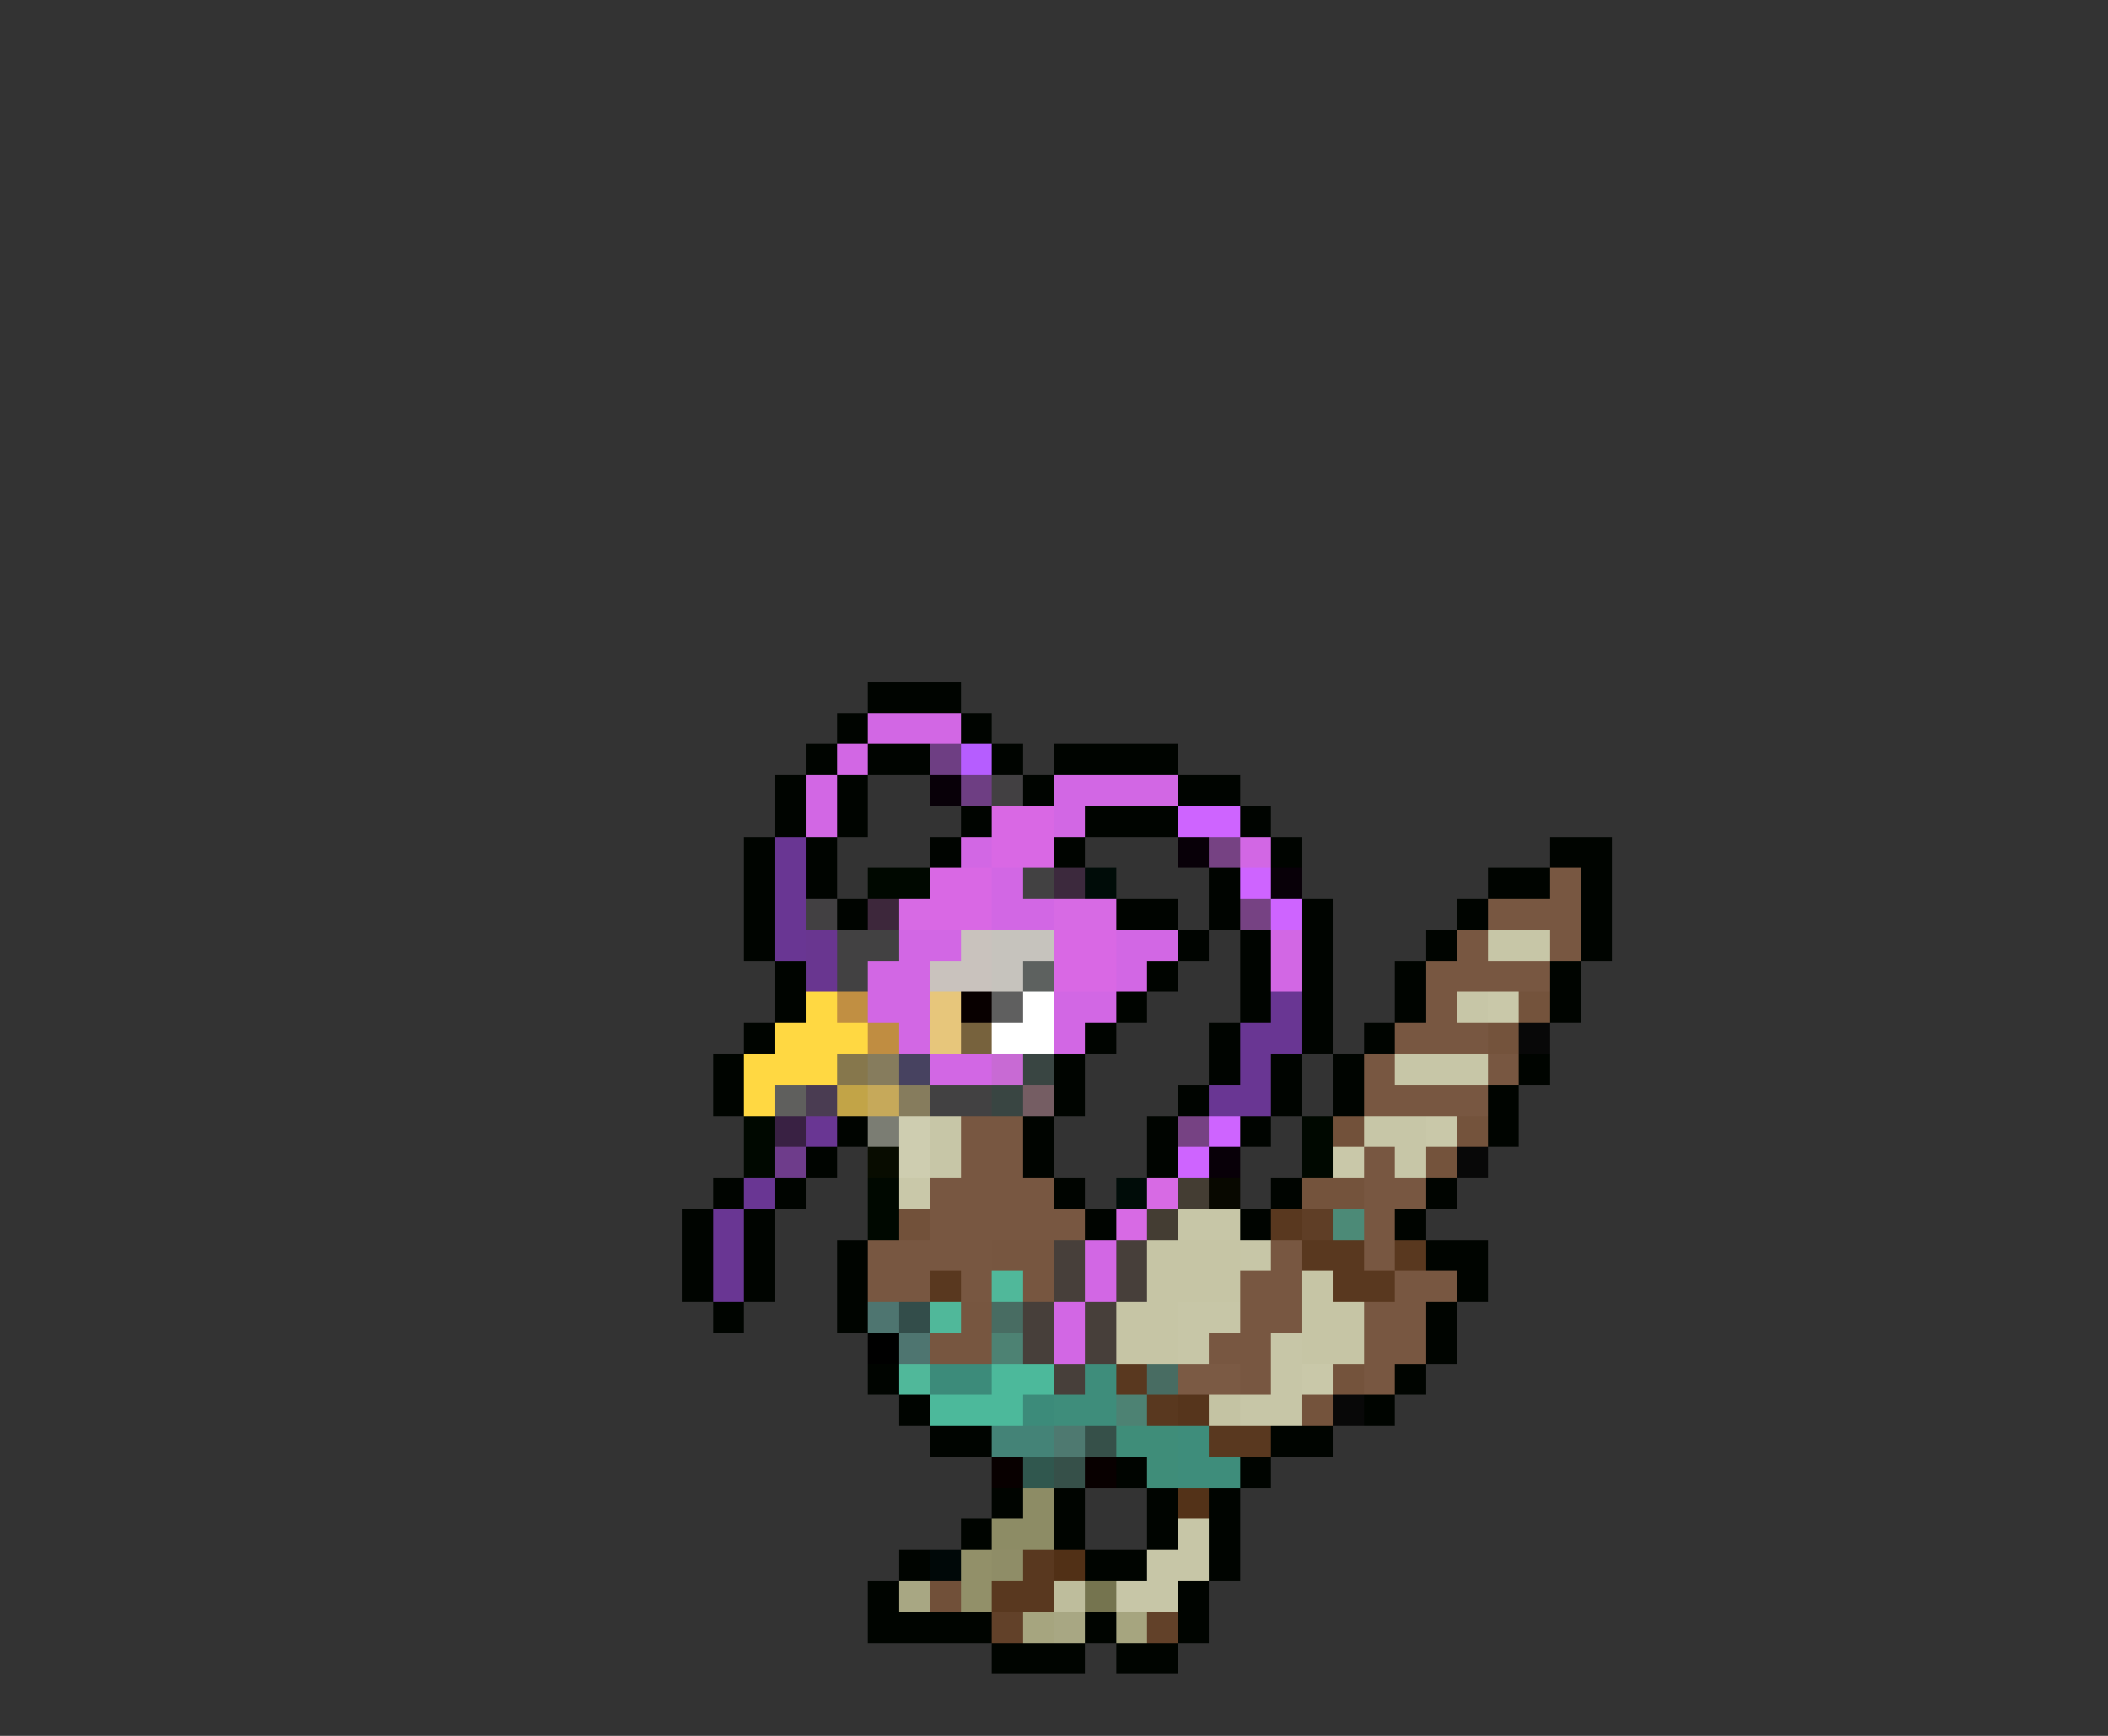 <svg xmlns="http://www.w3.org/2000/svg" viewBox="0 -0.5 68 56" shape-rendering="crispEdges">
<rect x="0" y="-0.5" width="68" height="56" fill="#333333" stroke="none"/>
<path stroke="#000400" d="M28 22h3M27 23h1M31 23h1M26 24h1M28 24h2M32 24h1M34 24h4M25 25h1M27 25h1M33 25h1M38 25h2M25 26h1M27 26h1M31 26h1M35 26h3M40 26h1M24 27h1M26 27h1M30 27h1M34 27h1M41 27h1M50 27h2M24 28h1M26 28h1M39 28h1M48 28h2M51 28h1M24 29h1M27 29h1M36 29h2M39 29h1M42 29h1M47 29h1M51 29h1M24 30h1M38 30h1M40 30h1M42 30h1M46 30h1M51 30h1M25 31h1M37 31h1M40 31h1M42 31h1M45 31h1M50 31h1M25 32h1M36 32h1M40 32h1M42 32h1M45 32h1M50 32h1M24 33h1M35 33h1M39 33h1M42 33h1M44 33h1M23 34h1M34 34h1M39 34h1M41 34h1M43 34h1M49 34h1M23 35h1M34 35h1M38 35h1M41 35h1M43 35h1M48 35h1M27 36h1M33 36h1M37 36h1M40 36h1M48 36h1M26 37h1M33 37h1M37 37h1M23 38h1M25 38h1M34 38h1M41 38h1M46 38h1M22 39h1M24 39h1M35 39h1M40 39h1M45 39h1M22 40h1M24 40h1M27 40h1M46 40h2M22 41h1M24 41h1M27 41h1M47 41h1M23 42h1M27 42h1M46 42h1M46 43h1M28 44h1M45 44h1M29 45h1M44 45h1M30 46h2M41 46h2M36 47h1M40 47h1M32 48h1M34 48h1M37 48h1M39 48h1M31 49h1M34 49h1M37 49h1M39 49h1M29 50h1M35 50h2M39 50h1M28 51h1M38 51h1M28 52h4M35 52h1M38 52h1M32 53h3M36 53h2" />
<path stroke="#d267e4" d="M28 23h3M27 24h1M26 25h1M34 25h4M26 26h1M34 26h1M31 27h1M40 27h1M32 28h1M32 29h2M29 30h2M36 30h2M41 30h1M28 31h2M36 31h1M41 31h1M28 32h2M34 32h2M29 33h1M34 33h1M30 34h2M35 40h1M35 41h1M34 42h1M34 43h1" />
<path stroke="#6e3e83" d="M30 24h1M31 25h1" />
<path stroke="#b65dff" d="M31 24h1" />
<path stroke="#080008" d="M30 25h1M38 27h1M41 28h1M39 37h1" />
<path stroke="#424042" d="M32 25h1M26 29h1" />
<path stroke="#d968e4" d="M32 26h2M32 27h2M30 28h2M30 29h2M34 30h2M34 31h2" />
<path stroke="#ce64ff" d="M38 26h2M40 28h1M41 29h1M39 36h1M38 37h1" />
<path stroke="#693693" d="M25 27h1M25 28h1M25 29h1M25 30h1M41 32h1M40 33h2M40 34h1M39 35h2M26 36h1M24 38h1M23 39h1M23 40h1M23 41h1" />
<path stroke="#764283" d="M39 27h1M40 29h1M38 36h1" />
<path stroke="#000800" d="M28 28h2M24 36h1M42 36h1M24 37h1M42 37h1M28 38h1M28 39h1" />
<path stroke="#424142" d="M33 28h1M27 30h2M27 31h1M30 35h2" />
<path stroke="#3c293d" d="M34 28h1" />
<path stroke="#000c08" d="M35 28h1M36 38h1" />
<path stroke="#785741" d="M50 28h1M48 29h3M47 30h1M50 30h1M46 31h4M46 32h1M45 33h3M44 34h1M48 34h1M44 35h4M31 36h2M31 37h2M44 37h1M30 38h4M44 38h2M30 39h5M44 39h1M28 40h4M41 40h1M44 40h1M28 41h2M31 41h1M40 41h2M45 41h2M40 42h2M44 42h2M39 43h2M44 43h2M40 44h1M44 44h1" />
<path stroke="#3d273b" d="M28 29h1" />
<path stroke="#d76ae4" d="M29 29h1M34 29h2M37 38h1M36 39h1" />
<path stroke="#693690" d="M26 30h1M26 31h1" />
<path stroke="#c9c2bd" d="M31 30h1M30 31h2" />
<path stroke="#c6c3bd" d="M32 30h2M32 31h1" />
<path stroke="#c7c6a7" d="M48 30h2M47 32h1M45 34h3M30 36h1M44 36h2M30 37h1M45 37h1M38 39h2M40 40h1M38 42h2M38 43h1M41 43h1M41 44h1M40 45h2M38 49h1M37 50h2M36 51h2" />
<path stroke="#5d615f" d="M33 31h1" />
<path stroke="#ffd842" d="M26 32h1M25 33h3M24 34h3M24 35h1" />
<path stroke="#c18f42" d="M27 32h1" />
<path stroke="#e7c67b" d="M30 32h1M30 33h1" />
<path stroke="#080000" d="M31 32h1M32 47h1M35 47h1" />
<path stroke="#5f5f5f" d="M32 32h1" />
<path stroke="#ffffff" d="M33 32h1M32 33h2" />
<path stroke="#c9c8a9" d="M48 32h1M46 36h1M43 37h1M29 38h1M42 44h1" />
<path stroke="#74533c" d="M49 32h1M48 33h1M47 36h1M46 37h1M42 38h2M43 44h1M42 45h1" />
<path stroke="#c08d41" d="M28 33h1" />
<path stroke="#77623d" d="M31 33h1" />
<path stroke="#080808" d="M49 33h1M47 37h1M43 45h1" />
<path stroke="#86774c" d="M27 34h1" />
<path stroke="#867c5d" d="M28 34h1M29 35h1" />
<path stroke="#474260" d="M29 34h1" />
<path stroke="#c86ad4" d="M32 34h1" />
<path stroke="#394542" d="M33 34h1M32 35h1" />
<path stroke="#5f5f5d" d="M25 35h1" />
<path stroke="#4a3c52" d="M26 35h1" />
<path stroke="#c2a447" d="M27 35h1" />
<path stroke="#c6a95a" d="M28 35h1" />
<path stroke="#755d63" d="M33 35h1" />
<path stroke="#392143" d="M25 36h1" />
<path stroke="#7b7d73" d="M28 36h1" />
<path stroke="#cecdb0" d="M29 36h1M29 37h1" />
<path stroke="#72513a" d="M43 36h1M29 39h1" />
<path stroke="#6e3c8b" d="M25 37h1" />
<path stroke="#080c00" d="M28 37h1" />
<path stroke="#443d33" d="M38 38h1M37 39h1" />
<path stroke="#080800" d="M39 38h1" />
<path stroke="#59381f" d="M41 39h1M42 40h2M45 40h1M30 41h1M43 41h2M36 44h1M37 45h1M39 46h2M33 50h1M32 51h2" />
<path stroke="#5f3e26" d="M42 39h1" />
<path stroke="#4c8a77" d="M43 39h1" />
<path stroke="#775640" d="M32 40h2M33 41h1M31 42h1M30 43h2" />
<path stroke="#473f3a" d="M34 40h1M36 40h1M34 41h1M36 41h1M33 42h1M35 42h1M33 43h1M35 43h1M34 44h1" />
<path stroke="#c6c5a5" d="M37 40h3M37 41h3M42 41h1M36 42h2M42 42h2M36 43h2M42 43h2" />
<path stroke="#50b89a" d="M32 41h1M30 42h1M29 44h1" />
<path stroke="#4e7570" d="M28 42h1M29 43h1" />
<path stroke="#334d4a" d="M29 42h1" />
<path stroke="#486c62" d="M32 42h1M37 44h1" />
<path stroke="#000000" d="M28 43h1" />
<path stroke="#4d8273" d="M32 43h1M36 45h1" />
<path stroke="#3c8b7a" d="M30 44h2M33 45h1" />
<path stroke="#4cb99b" d="M32 44h2M30 45h3" />
<path stroke="#3e8d7b" d="M35 44h1M34 45h2M38 46h1M38 47h2" />
<path stroke="#7b5a44" d="M38 44h2" />
<path stroke="#56351c" d="M38 45h1" />
<path stroke="#c4c3a3" d="M39 45h1" />
<path stroke="#448377" d="M32 46h2" />
<path stroke="#4e7970" d="M34 46h1" />
<path stroke="#365049" d="M35 46h1M34 47h1" />
<path stroke="#3f8d79" d="M36 46h2M37 47h1" />
<path stroke="#30574e" d="M33 47h1" />
<path stroke="#8d8c65" d="M33 48h1M32 49h2" />
<path stroke="#533218" d="M38 48h1" />
<path stroke="#000808" d="M30 50h1" />
<path stroke="#929069" d="M31 50h1M31 51h1" />
<path stroke="#8f8d67" d="M32 50h1" />
<path stroke="#513016" d="M34 50h1" />
<path stroke="#a8a783" d="M29 51h1M34 52h1" />
<path stroke="#715039" d="M30 51h1" />
<path stroke="#bebd9c" d="M34 51h1" />
<path stroke="#75744f" d="M35 51h1" />
<path stroke="#624129" d="M32 52h1M37 52h1" />
<path stroke="#a6a57f" d="M33 52h1M36 52h1" />
</svg>